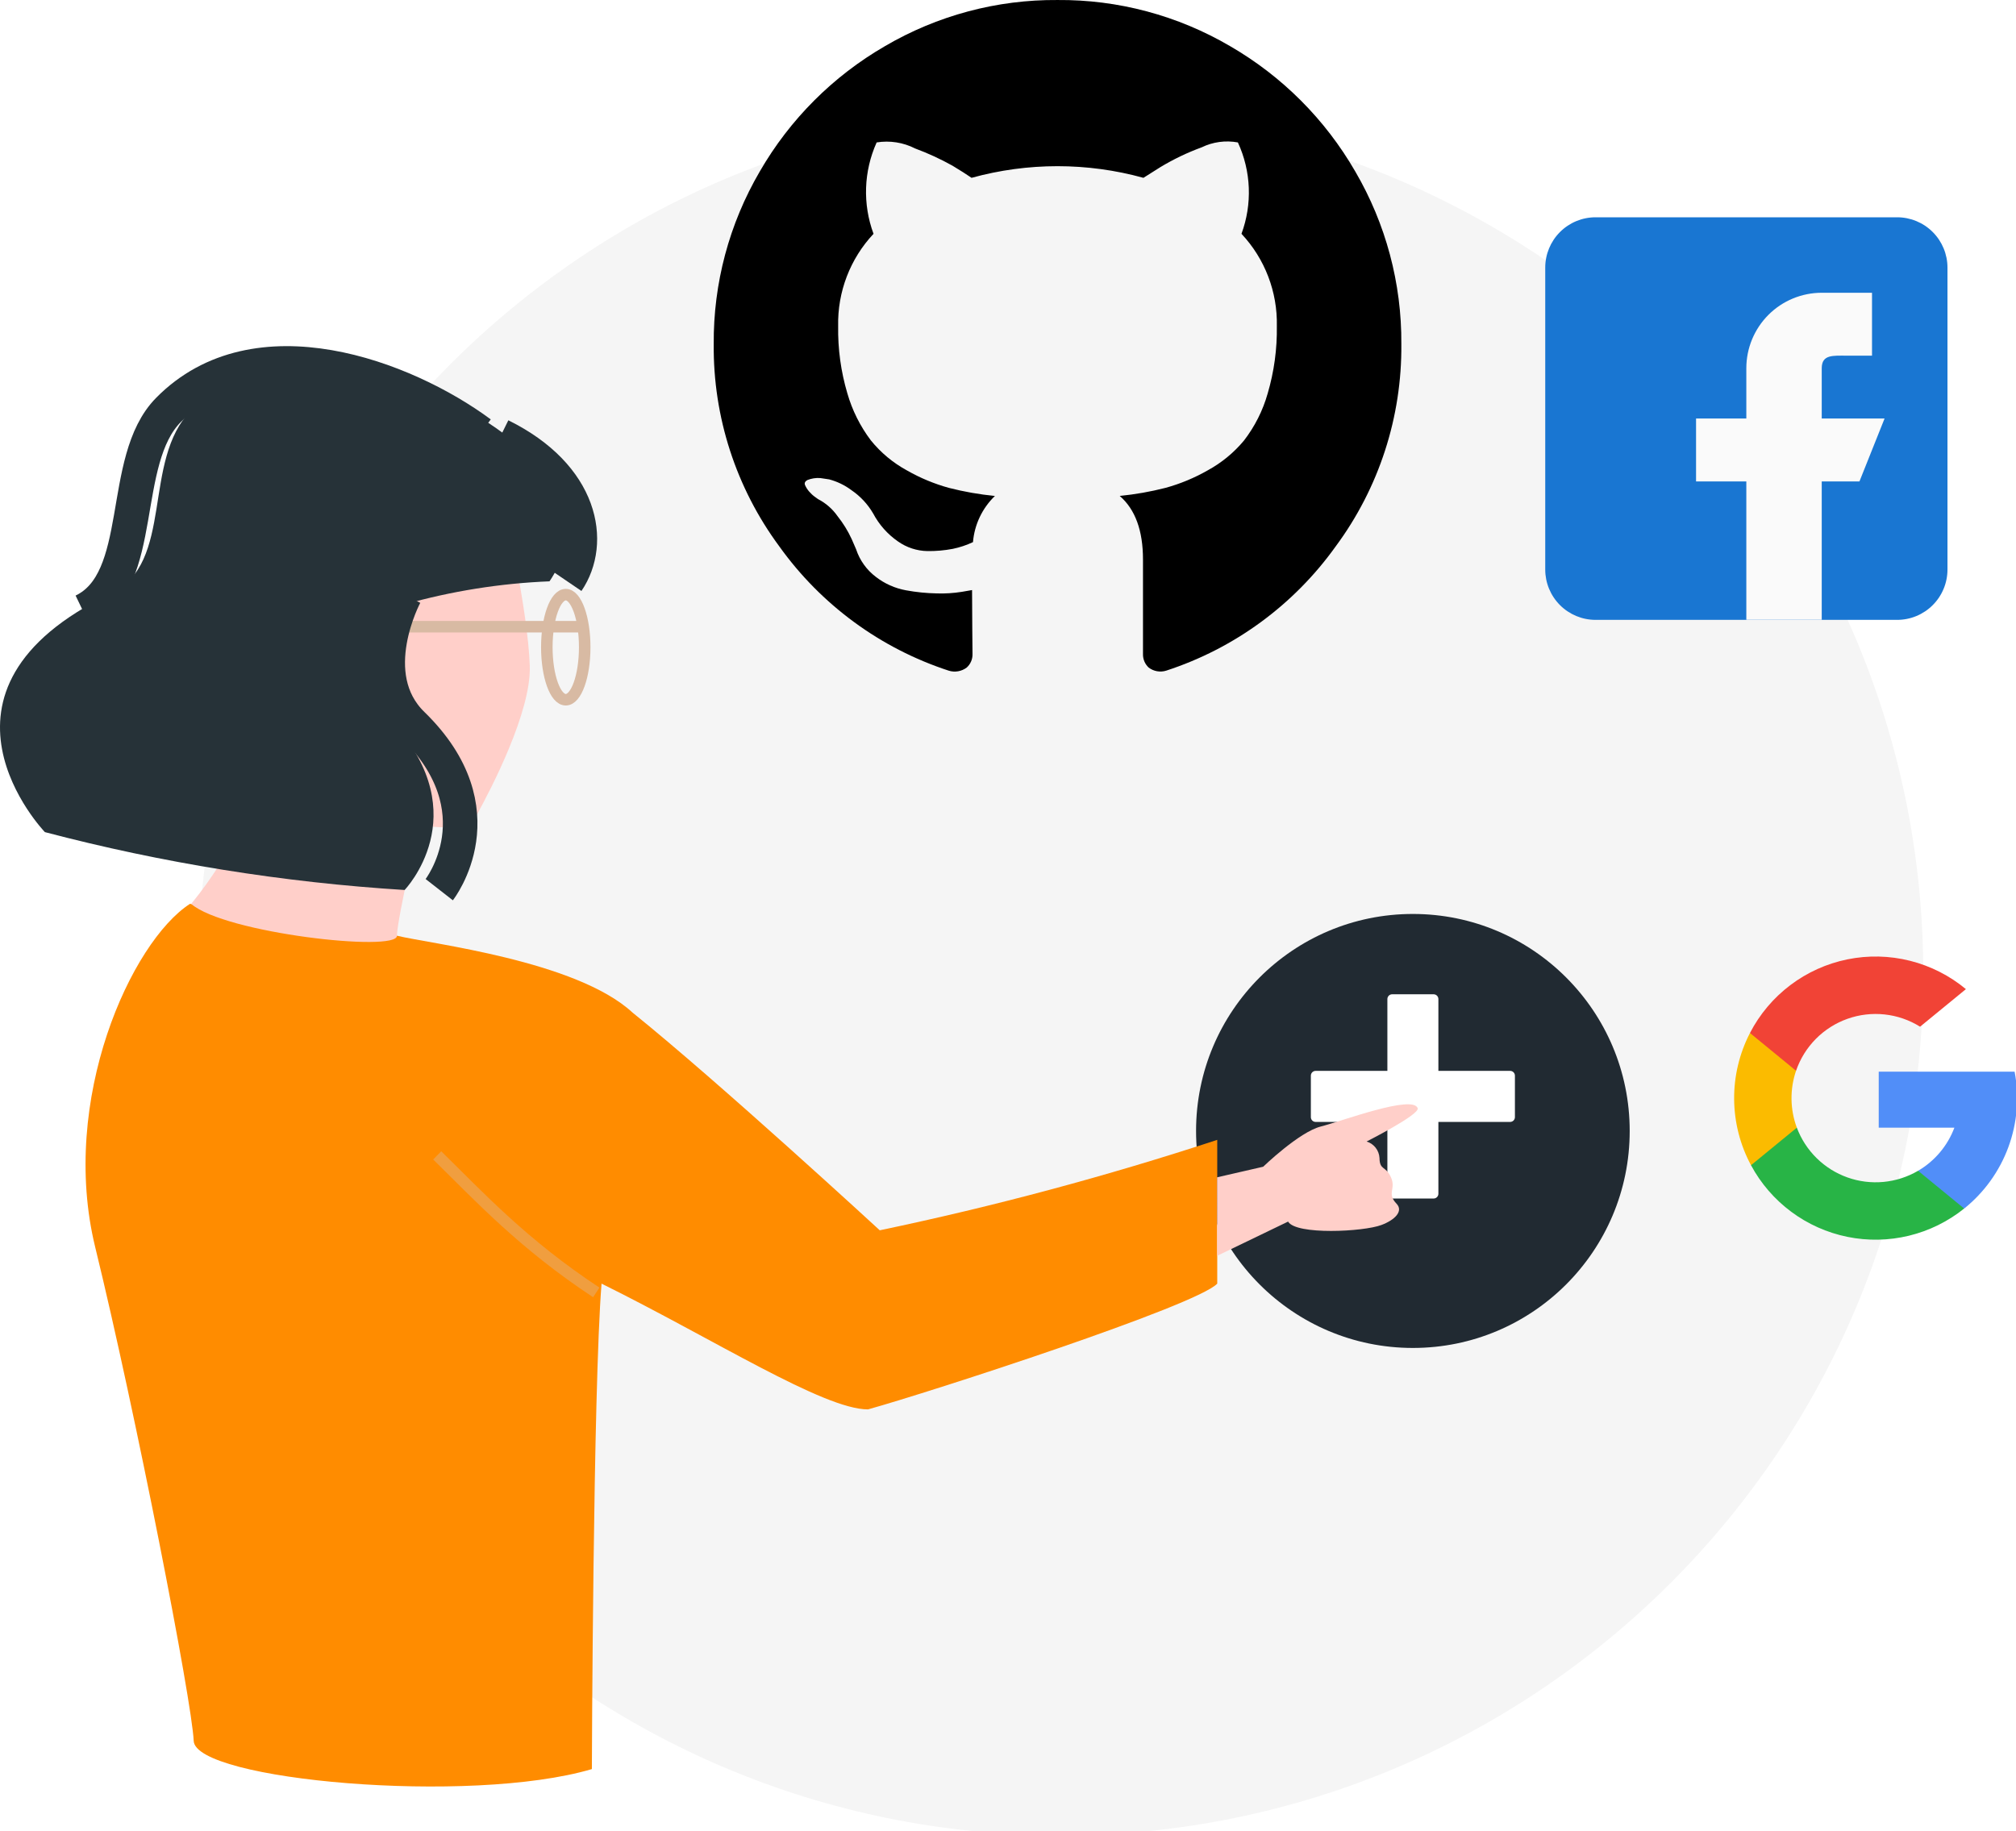 <!--
 * Copyright (c) 2021, WSO2 Inc. (http://www.wso2.com). All Rights Reserved.
 *
 * This software is the property of WSO2 Inc. and its suppliers, if any.
 * Dissemination of any information or reproduction of any material contained
 * herein in any form is strictly forbidden, unless permitted by WSO2 expressly.
 * You may not alter or remove any copyright or other notice from copies of this content."
-->

<svg id="setup-social-connections" class="icon" width="175" height="159" viewBox="0 0 175 159" fill="none" xmlns="http://www.w3.org/2000/svg">
    <g clip-path="url(#clip0_672_468)">
        <path d="M92.076 9.659C50.725 9.659 17.204 43.171 17.204 84.51C17.204 125.849 50.725 159.361 92.076 159.361C133.427 159.361 166.949 125.849 166.949 84.51C166.949 43.171 133.427 9.659 92.076 9.659Z" fill="#F5F5F5"/>
        <g filter="url(#filter0_d_672_468)">
            <path d="M122.646 76.351C112.252 76.351 103.825 84.786 103.825 95.191C103.825 105.596 112.252 114.031 122.646 114.031C133.041 114.031 141.467 105.596 141.467 95.191C141.467 84.786 133.041 76.351 122.646 76.351Z" fill="#212A32"/>
        </g>
        <path d="M120.846 104.057H124.446C124.675 104.057 124.86 103.871 124.86 103.642V86.74C124.86 86.511 124.675 86.325 124.446 86.325H120.846C120.618 86.325 120.432 86.511 120.432 86.74V103.642C120.432 103.871 120.618 104.057 120.846 104.057Z" fill="white"/>
        <path d="M131.503 96.993V93.389C131.503 93.16 131.317 92.975 131.088 92.975H114.204C113.975 92.975 113.79 93.16 113.79 93.389V96.993C113.79 97.222 113.975 97.407 114.204 97.407H131.088C131.317 97.407 131.503 97.222 131.503 96.993Z" fill="white"/>
        <path d="M155.976 97.906L155.122 101.1L151.997 101.167C151.051 99.405 150.549 97.439 150.533 95.438C150.517 93.438 150.988 91.465 151.906 89.688L154.689 90.195L155.907 92.966C155.359 94.571 155.383 96.317 155.975 97.906H155.976Z" fill="#FBBB00"/>
        <path d="M174.88 93.045C175.297 95.237 175.11 97.501 174.338 99.594C173.567 101.688 172.241 103.531 170.503 104.928L166.998 104.748L166.502 101.649C167.949 100.8 169.06 99.48 169.651 97.908H163.084V93.045H174.88Z" fill="#518EF8"/>
        <path d="M170.5 104.927C169.095 106.055 167.459 106.861 165.708 107.286C163.957 107.711 162.134 107.745 160.368 107.386C158.603 107.027 156.937 106.284 155.491 105.209C154.044 104.134 152.851 102.754 151.997 101.166L155.976 97.906C156.35 98.903 156.937 99.806 157.696 100.553C158.455 101.299 159.367 101.87 160.37 102.227C161.372 102.583 162.44 102.716 163.499 102.616C164.558 102.516 165.583 102.186 166.501 101.648L170.5 104.927Z" fill="#28B446"/>
        <path d="M170.652 85.878L166.673 89.139C165.742 88.558 164.691 88.194 163.599 88.076C162.508 87.958 161.404 88.087 160.369 88.455C159.334 88.823 158.396 89.419 157.623 90.2C156.851 90.981 156.264 91.927 155.907 92.966L151.906 89.685C152.75 88.055 153.948 86.634 155.413 85.528C156.877 84.421 158.571 83.658 160.369 83.292C162.167 82.927 164.024 82.97 165.804 83.417C167.583 83.865 169.24 84.705 170.652 85.878Z" fill="#F14336"/>
        <path d="M117.64 14.88C115.034 10.365 111.289 6.615 106.779 4.006C102.236 1.343 97.059 -0.041 91.796 0.001C86.534 -0.039 81.36 1.345 76.82 4.006C72.309 6.615 68.564 10.365 65.958 14.88C63.298 19.426 61.915 24.606 61.956 29.874C61.893 36.193 63.892 42.358 67.648 47.437C71.276 52.513 76.432 56.296 82.361 58.23C82.623 58.311 82.9 58.328 83.17 58.281C83.44 58.234 83.695 58.123 83.915 57.959C84.078 57.812 84.208 57.632 84.295 57.43C84.382 57.229 84.424 57.011 84.419 56.792C84.419 56.714 84.413 56.014 84.4 54.691C84.387 53.369 84.38 52.216 84.38 51.23L83.486 51.385C82.773 51.499 82.05 51.544 81.329 51.521C80.423 51.505 79.52 51.413 78.629 51.248C77.68 51.073 76.787 50.674 76.025 50.082C75.225 49.477 74.629 48.643 74.315 47.691L73.927 46.796C73.6 46.088 73.189 45.422 72.703 44.812C72.268 44.19 71.688 43.683 71.013 43.335L70.741 43.14C70.554 43.005 70.385 42.848 70.236 42.673C70.093 42.51 69.975 42.327 69.887 42.128C69.809 41.947 69.874 41.797 70.081 41.68C70.438 41.537 70.824 41.477 71.208 41.506L71.985 41.622C72.68 41.809 73.333 42.125 73.909 42.556C74.68 43.081 75.324 43.772 75.794 44.578C76.308 45.55 77.048 46.384 77.951 47.009C78.697 47.536 79.583 47.827 80.496 47.845C81.239 47.855 81.981 47.79 82.711 47.651C83.315 47.527 83.902 47.331 84.46 47.067C84.588 45.545 85.265 44.121 86.363 43.061C85.02 42.929 83.688 42.695 82.38 42.361C81.104 42.009 79.877 41.5 78.728 40.843C77.522 40.187 76.457 39.3 75.594 38.233C74.669 37.008 73.978 35.623 73.554 34.148C72.993 32.255 72.725 30.288 72.757 28.313C72.693 25.343 73.795 22.466 75.827 20.3C74.872 17.723 74.969 14.872 76.098 12.366C77.24 12.181 78.41 12.365 79.44 12.891C80.558 13.306 81.643 13.807 82.685 14.388C83.372 14.803 83.922 15.153 84.337 15.439C89.219 14.091 94.374 14.091 99.257 15.439L100.733 14.506C101.868 13.823 103.065 13.249 104.308 12.793C105.285 12.318 106.388 12.169 107.456 12.366C108.027 13.603 108.348 14.941 108.402 16.302C108.455 17.664 108.239 19.022 107.767 20.3C109.799 22.466 110.901 25.343 110.837 28.313C110.868 30.294 110.599 32.267 110.04 34.167C109.621 35.648 108.922 37.034 107.982 38.251C107.105 39.305 106.037 40.182 104.834 40.838C103.684 41.494 102.457 42.004 101.181 42.355C99.873 42.69 98.541 42.925 97.198 43.057C98.545 44.223 99.218 46.064 99.218 48.58V56.787C99.213 57.004 99.253 57.221 99.337 57.422C99.421 57.623 99.546 57.804 99.704 57.953C99.919 58.119 100.171 58.23 100.438 58.277C100.705 58.324 100.98 58.307 101.239 58.225C107.168 56.291 112.323 52.508 115.951 47.431C119.706 42.354 121.704 36.19 121.644 29.873C121.682 24.606 120.299 19.426 117.64 14.88Z" fill="black"/>
        <path d="M164.683 18.865H138.499C137.342 18.866 136.232 19.327 135.414 20.146C134.596 20.965 134.136 22.076 134.135 23.234V49.445C134.135 50.604 134.594 51.715 135.413 52.535C136.231 53.355 137.341 53.816 138.499 53.818H164.683C165.257 53.818 165.825 53.705 166.355 53.485C166.885 53.265 167.367 52.943 167.772 52.537C168.178 52.131 168.5 51.649 168.719 51.118C168.939 50.588 169.052 50.019 169.052 49.445V23.234C169.051 22.075 168.59 20.964 167.771 20.145C166.952 19.325 165.841 18.865 164.683 18.865V18.865Z" fill="#1976D2"/>
        <path d="M163.592 36.334H158.137V31.971C158.137 30.765 159.114 30.879 160.319 30.879H162.501V25.418H158.137C156.401 25.418 154.736 26.108 153.508 27.337C152.281 28.566 151.591 30.233 151.591 31.971V36.334H147.227V41.8H151.591V53.813H158.137V41.8H161.41L163.592 36.334Z" fill="#FAFAFA"/>
        <path d="M8.264 108.279C11.777 122.643 16.675 147.742 16.813 151.146C16.951 154.549 40.774 156.724 51.378 153.595C51.378 153.595 51.481 120.583 52.218 111.446C61.97 116.273 71.49 122.366 75.346 122.366C80.704 120.878 103.894 113.35 105.663 111.446V98.965C96.05 102.122 86.27 104.743 76.368 106.816C76.368 106.816 62.393 93.94 54.939 87.94L54.907 87.912C50.012 83.39 37.306 81.94 34.458 81.239C31.513 80.513 16.489 78.473 16.489 78.473C11.392 81.771 5.138 95.485 8.264 108.279Z" fill="#FF8C00"/>
        <path d="M37.176 68.178C36.633 70.356 34.458 79.794 34.458 81.246C34.458 82.698 19.497 81.018 16.597 78.478C20.468 73.743 23.004 68.058 23.944 62.012L37.176 68.178Z" fill="#FFCFC9"/>
        <path d="M25.782 63.018C25.782 63.018 30.34 72.549 39.828 71.789C40.145 71.764 40.451 71.661 40.718 71.489C40.986 71.317 41.206 71.081 41.361 70.802C42.662 68.437 46.114 61.779 45.989 57.831C45.832 52.978 43.77 43.978 43.77 43.978C43.77 43.978 32.223 41.584 25.813 52.301C24.761 53.889 24.197 55.75 24.191 57.655C24.186 59.56 24.739 61.425 25.782 63.018Z" fill="#FFCFC9"/>
        <path d="M34.116 54.412H50.888" stroke="#D8BAA3" stroke-miterlimit="10"/>
        <path d="M49.112 60.752C50.02 60.752 50.756 58.709 50.756 56.189C50.756 53.67 50.02 51.627 49.112 51.627C48.204 51.627 47.468 53.67 47.468 56.189C47.468 58.709 48.204 60.752 49.112 60.752Z" stroke="#D8BAA3" stroke-miterlimit="10"/>
        <path d="M3.897 72.246C14.118 74.933 24.576 76.615 35.123 77.27C35.123 77.27 41.362 70.803 34.174 62.823C30.065 58.259 35.102 52.477 35.102 52.477C39.208 51.317 43.436 50.644 47.7 50.472C49.984 47.111 50.046 42.338 43.695 37.625C37.115 32.75 24.216 27.875 16.61 35.6C12.25 40.01 15.208 48.851 9.629 51.533C-7.932 59.954 3.897 72.246 3.897 72.246Z" fill="#263238"/>
        <path d="M41.708 37.617C35.121 32.742 22.229 27.868 14.623 35.592C10.263 40.002 12.784 50.378 7.213 53.06" stroke="#263238" stroke-width="3" stroke-miterlimit="10"/>
        <path d="M49.232 50.465C51.517 47.104 50.559 41.338 43.463 37.836" stroke="#263238" stroke-width="3" stroke-miterlimit="10"/>
        <path d="M38.128 77.242C38.128 77.242 43.491 70.378 35.792 62.889C31.387 58.607 35.161 51.627 35.161 51.627" stroke="#263238" stroke-width="3" stroke-miterlimit="10"/>
        <path d="M109.651 101.297C109.651 101.297 112.767 98.288 114.645 97.808C116.523 97.328 122.64 95.021 123.064 96.215C123.259 96.765 118.629 99.106 118.629 99.106C118.938 99.201 119.211 99.388 119.411 99.644C119.611 99.899 119.729 100.209 119.747 100.533C119.765 101.635 120.281 101.192 120.743 102.216C121.205 103.24 120.354 103.592 121.223 104.503C121.852 105.155 121.068 105.927 119.913 106.356C118.358 106.946 112.497 107.239 111.814 106.06L105.655 109.032L105.651 102.216L109.651 101.297Z" fill="#FFCFC9"/>
        <path opacity="0.39" d="M51.76 112.21C45.418 108.022 41.634 103.927 37.952 100.311" stroke="#D8BAA3" stroke-miterlimit="10"/>
    </g>
    <defs>
        <filter id="filter0_d_672_468" x="97.825" y="73.352" width="49.642" height="49.68" filterUnits="userSpaceOnUse" color-interpolation-filters="sRGB">
            <feFlood flood-opacity="0" result="BackgroundImageFix"/>
            <feColorMatrix in="SourceAlpha" type="matrix" values="0 0 0 0 0 0 0 0 0 0 0 0 0 0 0 0 0 0 127 0" result="hardAlpha"/>
            <feOffset dy="3"/>
            <feGaussianBlur stdDeviation="3"/>
            <feColorMatrix type="matrix" values="0 0 0 0 0 0 0 0 0 0 0 0 0 0 0 0 0 0 0.078 0"/>
            <feBlend mode="normal" in2="BackgroundImageFix" result="effect1_dropShadow_672_468"/>
            <feBlend mode="normal" in="SourceGraphic" in2="effect1_dropShadow_672_468" result="shape"/>
        </filter>
        <clipPath id="clip0_672_468">
            <rect width="175" height="159" fill="white"/>
        </clipPath>
    </defs>
</svg>
